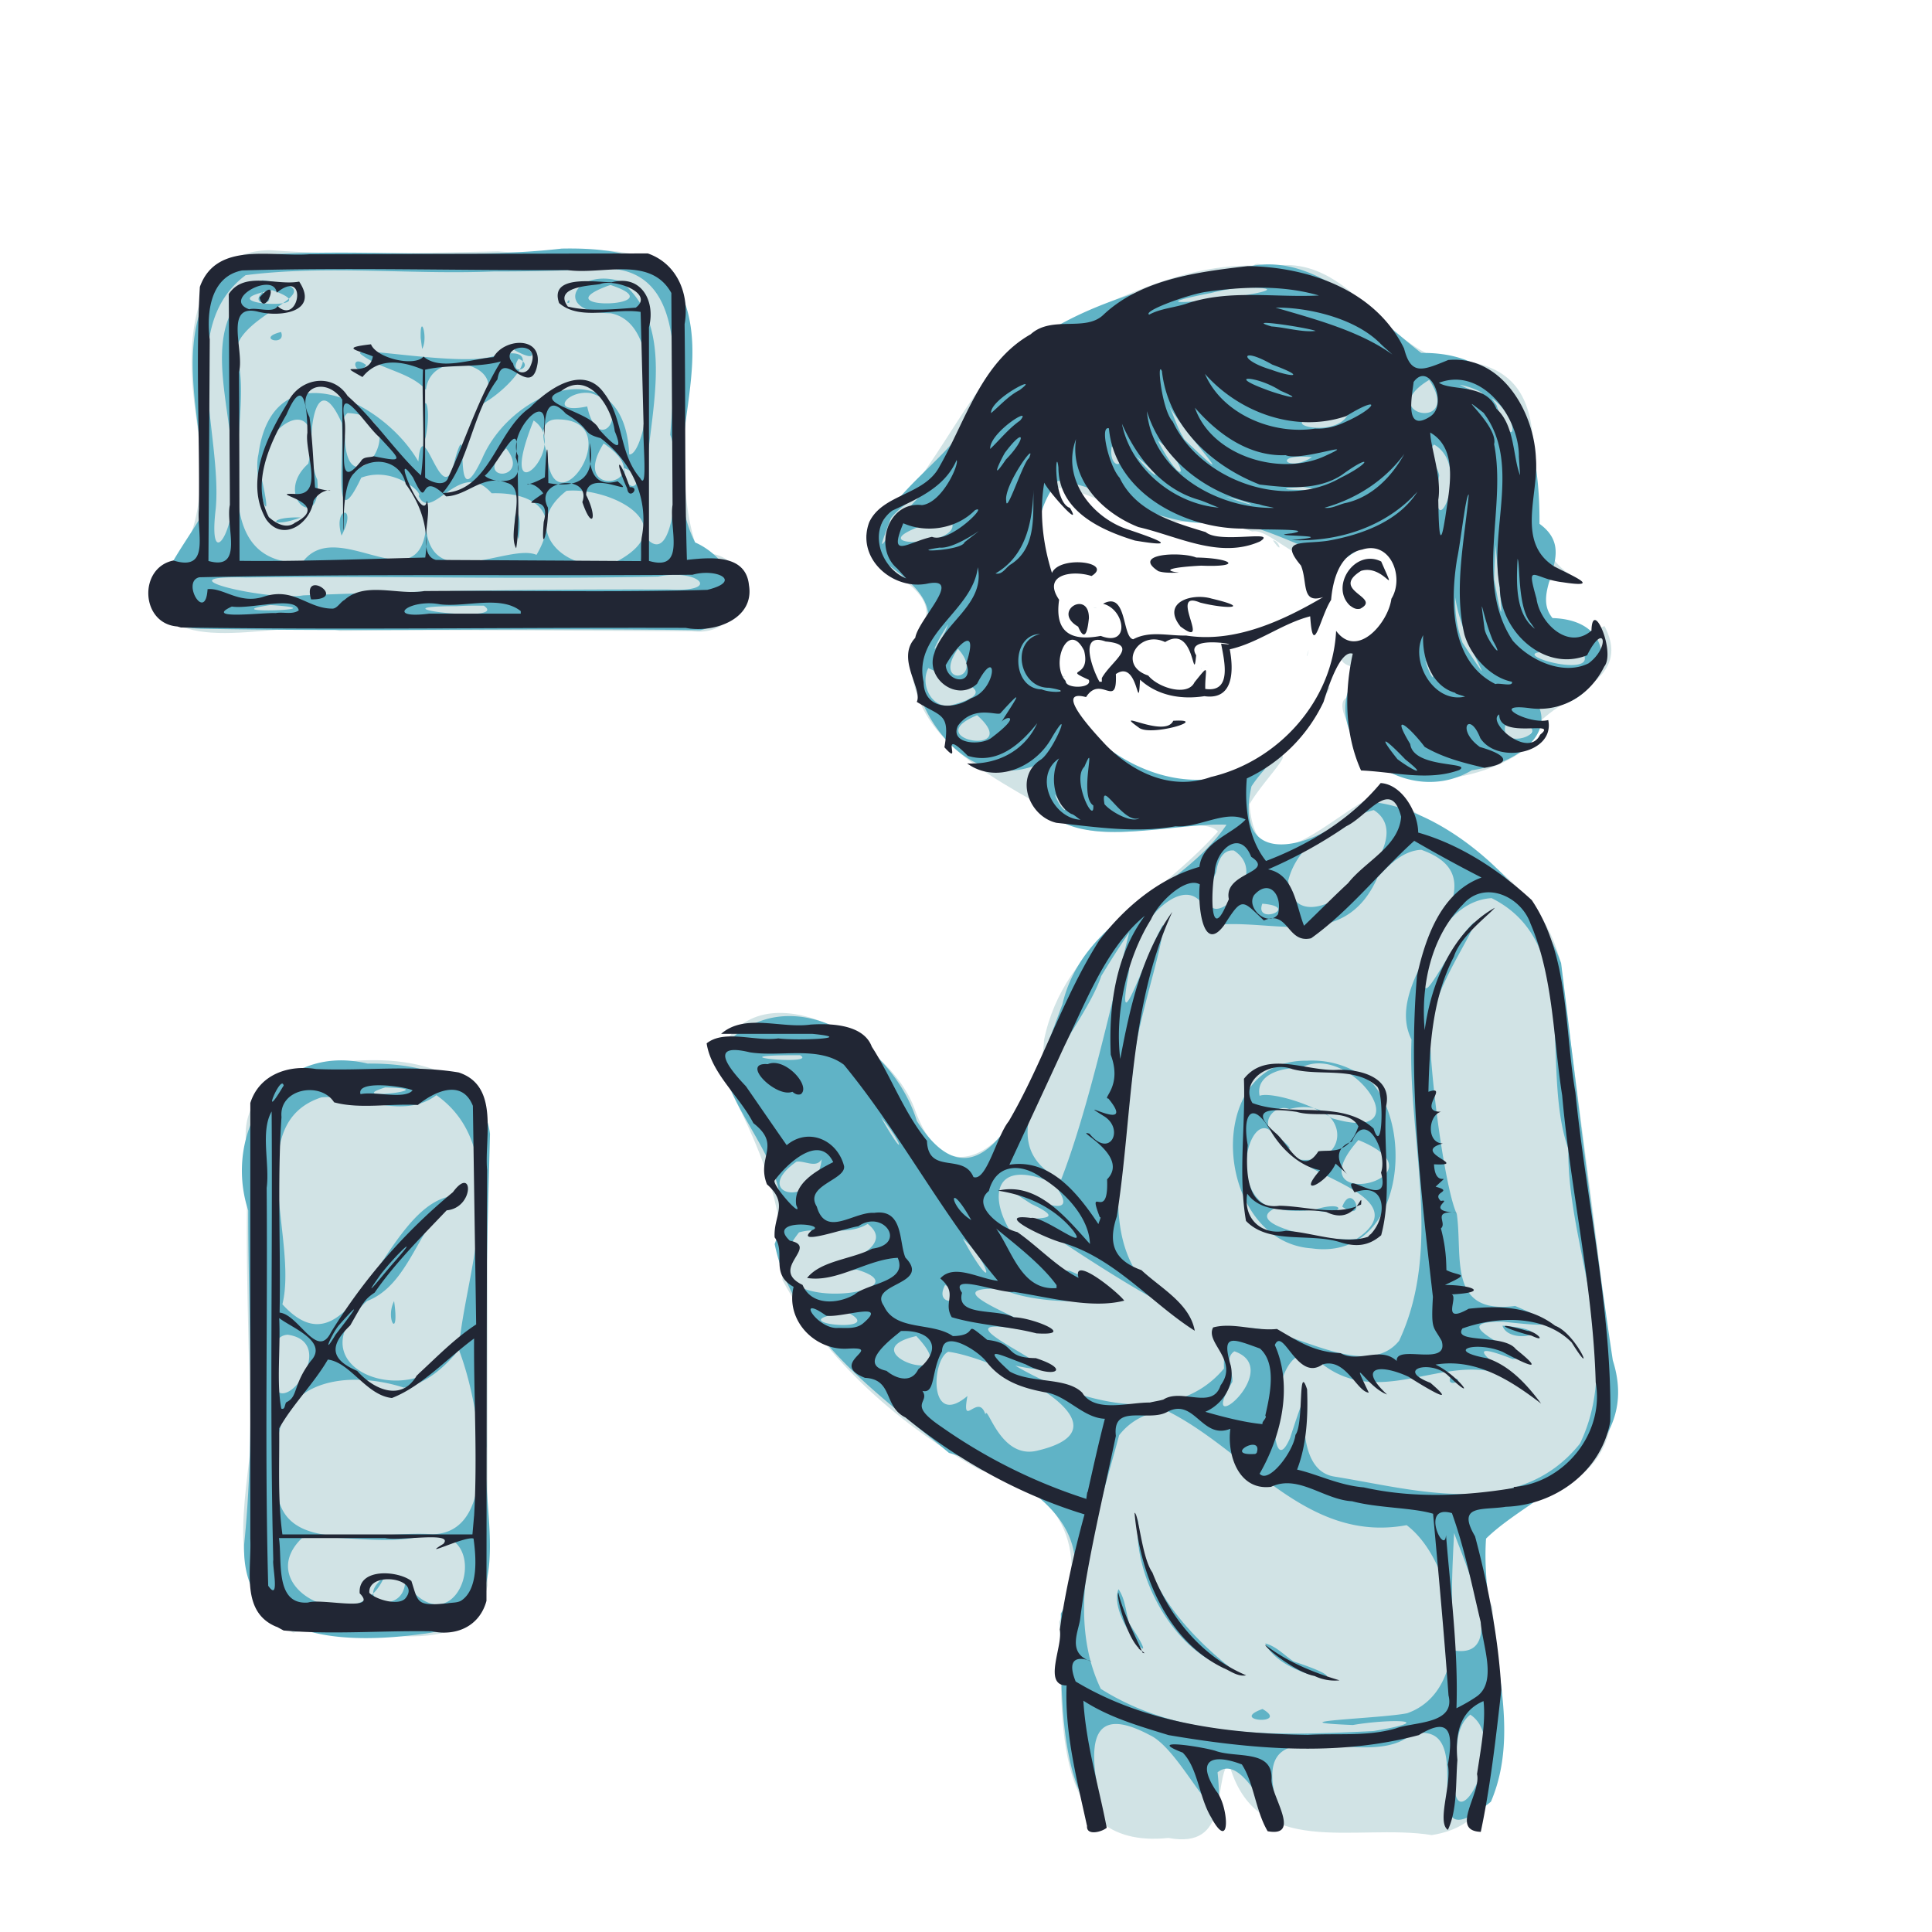 <svg xmlns="http://www.w3.org/2000/svg" viewBox="0 0 52.917 52.917" height="200" width="200"><path d="M-1730.89 1392.876c-2.304.036-2.275 2.808-2.027 4.475.262 1.85.257 3.619-1.246 4.942.657 1.873 3.592.634 5.194 1.01 3.212-.042 6.427 0 9.634.01 1.657.215 1.864-2.3.196-2.127-.728-1.938-.205-4.23-.323-6.313-.06-2.794-3.334-1.783-5.171-1.964-2.085.034-4.175.126-6.257-.034zm26.951.422c-2.307-.034-4.321 1.26-6.387 2.091-1.69 1.53-2.42 3.922-4.23 5.3.21 1.222 2.544 1.416 1.278 2.898-.405 2.794 2.545 3.826 4.368 5.014 1.17.618 3.51-.34 3.992.2-1.654 1.867-4.223 3.018-4.765 5.719-.05 1.864-2.416 4.942-3.526 1.922-.7-2.037-4.57-4.12-5.45-1.311.998 1.914 1.933 3.727 1.811 5.947 1.186 2.221 3.266 4.027 5.432 5.217 2.18.388 3.02 2.21 2.151 4.152.144 2.225-.401 6.275 2.99 5.918 1.711.322 1.211-1.505 1.653-2.065.72 2.698 3.469 1.652 5.56 1.986 2.789-.423 1.784-4.261 1.66-6.263-.944-1.782.14-2.832 1.862-3.275 2.358-1.021 1.127-3.87 1.107-5.798-.332-2.834-.755-5.663-1.087-8.489-.536-2.482-3.093-3.406-4.798-4.765-1.14.244-3.507 3.101-3.737.357.452-.779 1.657-1.85.273-1.055-.425.198-1.2.352-1.445.44-1.269.562-2.42-.459-3.269-1.28-.287-.46-.36-.493-.538-1.07.041-.46-.167-.603-.203-.413-.29-.165-.013-.892-.117-1.444-.389-.799-.11-1.967-.713-2.523-.69-.652.164-1.693.574-1.315.234-.075 1.19.17 1.776.599.425.213.871.22 1.29.33 1.296-.011 1.516-.068 2.45.259.433-.097 1.221.873 1.903.767.369.929.71-1.057 1.567-.411 1.022-.02 1.31 1.22.592 1.935-.164.729-.82.902-1.476.863-.407.548.144.493.497.688 1.042 1.315-1.138-.05-.495 1.357.43 2.17 3.492 1.804 4.87.779.195-1.47 3.138-1.579 2.188-3.388-1.802.856-2.252-1.534-.916-1.392-2.055-1.3.263-5.185-2.66-5.823-2.334.222-3.118-3.009-5.532-2.646-.121.092-.393-.157-.5-.011zm3.907 7.79c-.091 0 .188.04 0 0zm-9.141-1.645c.034.026.141.019 0 0zm.914.292c.05.028.07.029 0 0zm.392.263.09.165zm.388.128c.089.05.01 0 0 0zm-2.814.084.01.021zm3.508.065c.23.08.014-.036 0 0zm.384.073c.04 0 .012 0 0 0zm2.99.477c.305.447.16-.014 0 0zm-.77.223.026.178zm4.006.02c.089.05.024-.027 0 0zm-.152 0c-.03 0-.01 0 0 0zm-.336.427c-.12.11.09.066 0 0zm.537.463zm-.033.25c-.035.043-.02.125 0 0zm-8.124.46c.161.026-.16 0 0 0zm3.182.187c.063.055-.017-.024 0 0zm5.174.033c-.051.054 0 .013 0 0zm-.224.422-.048.05zm-2.28.51c-.083.222-.05.252 0 0zm-2.841.433c.138.027.046 0 0 0zm-.109.069c.015.073.026 0 0 0zm-3.983.276c.508-.069.173-.065 0 0zm7.514.25c-.41.055-.39.86 0 0zm-.178.014c-.058.064.01.017 0 0zm0 0c.01.027-.01 0 0 0zm-.044.118-.01.018zm.757 0s0-.001 0 0zm-.829.092c-.032.166.01.044 0 0zm-.093.27c-.025.05-.013.148 0 0zm-.015.072c0 .04 0-.033 0 0zm0-.014c0-.049-.025.084 0 0zm-6.195.819c.04.026-.013 0 0 0zm5.28.467c-.166.033-.036.039 0 0zm-.379.187c-.205.04-.018.02 0 0zm-.55.239c-.17.03.018.01 0 0zm-.89.205c-.142.111-.054.02 0 0zm-22.85 7.747c-1.687-.044-4.175.412-3.638 2.61-.122 2.71.055 5.427.046 8.123-.182 1.664-.64 4.056 1.178 4.943 1.7-.37 4.792 1.074 5.33-1.293-.016-4.296.042-8.592-.04-12.887-.457-1.12-1.78-1.462-2.876-1.496z" style="fill:#d1e3e5;stroke-width:1" transform="translate(1738.277 -1386.024)"/><path d="M-1722.901 1392.834c-2.93.333-5.883-.07-8.814.225-2.195 1.646-.899 4.653-.936 6.878-.491 1.057-2.587 3.22-.104 3.308 4.55.09 9.113-.03 13.657.042 1.664-.413.892-1.958-.139-2.405-1.141-2.254.72-4.92-.523-7.1-.775-.866-2.053-.97-3.141-.949zm18.926.47c-2.597.476-5.75 1.176-7.359 3.384-.44 1.849-3.136 2.88-2.969 4.572.941.629 2.105 1.45 1.004 2.511-.094 1.717 1.482 3.94 3.374 3.22-.146 2.766 3.518 1.53 5.242 1.623-1.268 1.87-3.918 2.474-4.496 4.92-.625 1.643-2.057 6.229-3.987 3.191-.672-2.191-3.577-4.043-5.363-1.963.049 1.855 2.269 3.23 1.47 5.336.523 2.556 2.942 4.17 4.772 5.72 1.977.577 4.415 2.013 3.067 4.402.01 1.794-.113 4.862 1.197 5.786-.223-1.213-.917-3.609 1.239-2.457.967.447 2.112 3.425 1.855 1.019.871-.71 1.819 2.634 1.535.47-.395-2.289 2.582-.462 3.779-1.514 2.041-.472-.153 3.75 2.174 1.848.96-2.248-.3-4.814-.134-7.206 1.26-1.242 4.316-2.239 3.472-4.883-.542-3.606-.969-7.252-1.416-10.88-.772-2.151-3.33-4.375-5.406-4.426-.985 1.164-3.634 2.09-3.075-.414.462-.726 1.913-1.929.36-.795-1.958 1.475-4.79.085-5.676-1.972.093-1.762-1.32-3.929.018-5.604 1.425.163 2.81 1.375 4.525 1.125 1.183.035 2.68 1.07 3.376.983 2.172-1.58 2.03 2.042.591 2.82-1.862 1.784.845 4.196 2.84 3.002 1.13-.167 2.172-.882 1.85-1.715 1.847.051 2.51-2.386.362-2.454-.641-.787.747-1.781-.357-2.582.013-2.229-.524-4.715-3.24-4.68-1.37-1.068-2.848-2.695-4.624-2.387zm-2.774 6.793-.098-.014zm-3.032.123-.02.124zm-12.215-6.827c2.576-.253 2.212 2.823 2.076 4.54.285.658.169 3.634-.608 2.878-.508-2.248 1.206-5.49-.744-7.08-1.248-.393-1.916.855-.282.873 1.593.295.98 3.915.511 3.867-.127-2.905-3.197-1.828-4.026.108-.868 1.842-.31-1.497-.748.034-.333 1.578-.887-1.417-1.001.052-.992-1.725-3.989-3.085-4.38-.198-.176.726.454 2.344.109.756-.35-1.412 1.757-2.75 1.257-.501-1.004.905.392 1.956.245.44-.359-.772-.119-3.325.671-1.555.082.835-.284 3.226.534 1.501.877-.331 1.72.432 1.571.5.357.771 1.135-1.074 2-.073 1.056-.032 1.971.43 1.229 1.686-.758-.321-2.852 1.055-3.025-.732-.237 2.055-2.462-.382-3.398.953-2.778.01-1.393-3.734-1.727-5.404-.702-1.357 3.166-2.05.643-2.336-2.037 1.164-.587 3.788-.862 5.637.223 1.032-.647 2.545-.416.61.18-2.04-1.07-4.97.818-6.388 2.227-.282 4.517-.01 6.772-.101.927 0 1.856-.015 2.78-.066zm-6.927 7.3c.464-.862-.246-.813 0 0zm2.318-.205c.068-.536-.196-.573 0 0zm2.531.307c.147-1.048-.288-.86 0 0zm-2.643-.951c-.138-.249-.186-.336 0 0zm-3.323.354c-.925-.03-.871.322 0 0zm3.41-2.14c.23-1.08-.16-1.494-.01-.12l.012.118zm.02-1.358c.14-1.228 2.424-.692 1.49.415.786-.39 1.996-1.776.323-1.324-.975.271-3.975-.343-3.584-.056.548.418 1.339.48 1.77.965zm-1.636-.678c-.513-.361-.272.426 0 0zm1.531-.44c.176-.309-.06-1.031-.04-.3zm2.525.029c.963.534.24-.416 0 0zm-.93 1.503c-.386.647-.488 1.31 0 0zm2.434-2.803c.03-.167-.128.061 0 0zm1.13-.481c1.858.613-1.93.718-.08.026zm17.23.073c2.982-.037-4.09.793-.778.145.256-.063.515-.118.777-.145zm-26.494.07c1.704.601-2.01.387 0 0zm-.27.058c-.424.424.588.319 0 0zm.511 1.086c-.722.178.159.413 0 0zm6.506.731c.517.246-.336.524 0 0zm24.942.581c.954 1.458-1.556.937 0 0zm.831.132c.643.121 1.018.502 0 0zm-23.8.231c1.227.35.227 1.834-.094.364-1.072.227-.553-.464.094-.364zm24.676.133c.87.626.61 1.639.135.192l-.068-.096zm-8.822.238c.56.911 2.094 2.504.412.901-.182-.279-.272-.602-.412-.9zm-22.51.174c1.992.092-.036 2.8-.074.657-.053-.196-.12-.5.073-.657zm27.405.024c-.335.731-2.224.21-.654.07l.295-.031zm-21.667.15c2.007-.01-.104 3.128-.274.97-.077-.304-.286-.97.273-.97zm-.643.03c1.07.73-1.119 2.79 0 0zm17.098.54c.85.696.795 1.464.077.156l-.052-.105zm-15.18.09c1.65 1.106-1.018 1.61 0 0zm22.745.029c1.118.644-.193 3.139.14.847-.037-.263-.401-.596-.14-.847zm-8.83.049c.569.58-.109.713 0 0zm-16.585.055c.727.906-1.005.943 0 0zm17.265.22c.887.74.485.63 0 0zm4.805.024c-.678.434-1.127-.114 0 0zm-18.84.297c.767.281.048.95 0 0zm8.704.475c-.937-.014-2.165 2.91-1.395.895.358-.434.875-.703 1.395-.895zm9.892.043c1.095.138-1.466.073 0 0zm-20.172.104c1.204-.102 3.201.917 1.425 1.909-1.268.524-2.843-.818-1.425-1.91zm18.052.162c.731.158 1.133.39 0 0zm-5.05.53-.02.058zm-2.445.182c.245.659-2.62.723-.78.065.259-.036.52-.049.78-.065zm2.38.407v.142zm7.32.103-.087.012zm5.186.089c.075.933.333 3.024-.035.955 0-.319.026-.636.035-.955zm-3.7.124-.118.019zm-12.954.32.074.071zm15.658.293c-.65.92 1.588 4.195.092 1.95a3.256 3.256 0 0 1-.092-1.95zm-21.94.14c1.097-.23 1.777.432.305.354-3.342-.01-6.683.028-10.022.16-.92.166-4.035-.555-1.574-.49 3.764-.045 7.528.056 11.291-.024zm-10.613.779c2.014.133-1.686.25 0-.001zm5.84.018c.749.506-3.302.013-.74.013.246-.014.493-.016.74-.013zm12.714.507c-.101.365-.637 1.119-.198.326zm12.06.194-.08.06zm-.213.269-.095.048zm-11.575.21c.8.878-.74 1.075 0 0zm17.09.071c.641.913-2.819-.153-.468.034.155-.017.314-.025.468-.034zm-4.292.249c.357.577.2.649 0 0zm-13.609.21c.736.352 2.167.614.574 1.031-.518.037-.798-.607-.574-1.032zm1.336 1.29c1.302 1.16-1.645.676 0 0zm14.508.152c1.758.177-.41 1.01 0 0zm-5.368.03-.057.085zm-7.016 1.982c.53.65.183.497 0 0zm8.738.433c1.48.93-2.177 4.053-2.34 1.931.254-1.034 1.38-1.676 2.34-1.93zm1.302 1.088c2.558.909-1.196 3.339-.267 5.196-.105 2.733.871 5.674-.339 8.253-1.289 1.595-4.916-2.055-4.796.758-1.42 1.707-4.102.876-5.717-.078 2.448.527-2.609-1.442.059-1.006 1.657.174-2.84-1.186-.42-1.098.88.494 4.33.54 1.84-.497-1.75-.015-3.084-3.536-.441-2.403 1.29 1.658-2.444-.618-.6.575 1.426.667-.96.147.373.721.995.687 3.199 2.103 3.605 2.148-2.494-1.344-1.374-4.452-1.185-6.66.096-1.189.857-3.33.813-3.85-.419.685-1.352 3.551-.923 1.237-.073-1.122 1.85-3.25 2.215-1.218 1.648-.248 3.663.775 4.587-1.323.32-.345.694-.728 1.196-.755zm-5.132.02c1.248.807-1.388 2.801-.485.584.037-.247.155-.617.485-.584zm7.06 1.305c2.487 1.242 1.313 4.662 2.102 6.87-.042 2.666 1.527 5.554.319 8.067-1.704 2.138-4.553 1.25-6.742.904-1.436-.246-.36-3.616-1.2-1.053-.705 1.635-.584-3.477.894-2.017 1.83 1.397 3.884-.835 5.655.723-.62-.502-2.176-1.545-.452-.87.836-.036-2.183-1.051-.255-1.022 1.243.135 1.732.17.324-.432-1.864.243-1.43-1.353-1.599-2.52-.276-.576-.632-3.007-.722-4.537-.268-1.19 1.187-3.084 1.202-3.458-.747.666-1.767 3.222-1.184.778.283-.692.856-1.389 1.659-1.433zm1.863 11.838c.188.152.8.648 0 0zm.36.291c.12.196.095.156 0 0zm-3.36 1.014c-.096.298.533.01 0 0zm-.543.289.05.094zm-4.601-13.28c1.088.089-.228.611 0 0zm-3.645.783c-.541 2.195-1.152 4.944-1.865 6.774-2.374-1.15.54-3.9 1.099-5.576.245-.406.5-.805.766-1.198zm-9.014 3.369c.502.283-2.322.012-.302-.001h.302zm13.889.148c-2.912-.037-2.542 4.96.119 5.14 2.41.345 2.845-3.095 1.687-4.5a2.485 2.485 0 0 0-1.806-.64zm-25.738.079c-2.473-.585-3.97 1.87-3.267 4.027 0 3.05.199 6.107-.112 9.147-.091 2.744 2.952 2.712 4.883 2.448 2.736-.3 1.574-3.315 1.751-5.141-.055-2.851.024-5.71.1-8.553-.2-1.612-2.026-1.94-3.354-1.928zm25.54.13c1.366-.783 3.426 2.126.877 1.368-.662-.451-1.727-.722-1.983-.615-.12-.599.655-.788 1.107-.753zm-25.056.524c1.743.036-1.232.382 0 0zm1.403.212c2.037 1.435.913 4.543.655 6.571-.737 2.312-4.803 1.055-2.557-.932 1.153-.442 1.376-1.996 2.37-2.882-1.939.218-2.732 5.118-4.686 2.971.434-1.78-1.119-4.954 1.07-5.669 1.035-.087 2.212.637 3.148-.059zm-1.159 5.64c-.258.505.16 1.1 0 0zm24.52-5.26c1.549-.398 1.839 1.539.268 1.384.595.55 3.123 1.126 1.577 2.172-.83.095-3.125-.382-2.265-.825-1.288-.4-.673-2.69-.072-2.114-.281-.314.13-.766.492-.617zm-.347.748c.458.56.493.317 0 0zm.125 2.003c.398.091 1.346-.016.394-.016zm.898.01c.798.22.978-.307 0 0zm.774-.087c.706.497.28-.725 0 0zm-12.633-2.448c.603.711.71 1.26 0 0zm13.075.623c2.598 1.05-1.84 2.077 0 0zm-14.7.525c-.163 1.406-1.99.98-.69.067.227-.033.54.19.69-.067zm1.26 1.772c1.156.901-2.6 1.502-.298 1.252 2.193.65-3.52 1.44-1.583-1.02.614-.177 1.308.116 1.88-.232zm2.604.4c.685.572.946 1.62.162.287zm-.485 1.273c.837.442-.365.698 0 0zm-2.669.75c1.192.62-2.13.27 0 0zm17.936.364c.185.574 1.718.137 0 0zm-33.27.248c1.638.24-.7 3.02-.387.662-.055-.264.055-.648.387-.662zm17.215.037c1.483 1.56-1.932.442 0 0zm-12.528.377c.54 1.386 1.204 5.009-.722 5.052-1.659-.128-4.673.811-4.218-1.903-.292-2.283 1.77-2.648 3.436-2.113.624-.118 1.114-.564 1.504-1.036zm21.24.04c1.414.49-1.087 2.549-.056.838.034-.24-.238-.644.055-.837zm-7.837.013c1.27.155 5.269 2.051 2.432 2.71-1.02.246-1.365-1.306-1.414-.991-.191-.623-.667.428-.492-.508-1.068.903-.982-1.001-.526-1.211zm6.005 1.624c2.218 1.114 3.806 3.632 6.55 3.125 1.384 1.038 1.937 4.477.015 5.151-.68.144-3.781.23-1.487.323 1.006-.174 2.417-.145.559.166-2.513.122-5.249.245-7.464-1.157-1.035-2.17-.068-4.798.503-6.946.311-.406.81-.664 1.324-.662zm-.809 2.951c-.16 1.614 1.057 3.75 2.578 4.117-1.284-1.012-2.492-2.406-2.578-4.117zm8.66.386c.273.798 1.516 3.427.032 3.226-.14-1.07-.09-2.152-.032-3.226zm-28.373.118c2.24-.568 1.162 3.267-.359 1.248-.068.897-1.47.53-.578-.147-.766 1.751-3.659.283-2.247-1.077 1.058-.086 2.098.17 3.184-.024zm-.692 1.136.106.042zm19.872.288c-.326.818 1.412 2.605.296.942-.098-.314-.104-.663-.296-.942zm4.02 1.485c.47 1.01 3.025 1.226.78.496-.258-.168-.471-.415-.78-.496zm-.076 1.796c-.952.345.766.443 0 0zm5.692.155c1.224.814-.753 4.088-.39 1.246.019-.431.02-.954.39-1.246z" style="fill:#60b3c6;stroke-width:1" transform="translate(1738.277 -1386.024)"/><path d="M-1708.506 1436.027c-.275-1.258-.611-2.539-.557-3.839-.662 0-.093-1.091-.186-1.53.155-1.066.393-2.118.677-3.156-1.77-.538-3.465-1.484-4.902-2.653-.614-.299-.329-1.046-1.112-1.086-1.035-.41.562-.858-.468-.8-.907.058-1.714-.776-1.486-1.693-.66-.357-.2-.931-.52-1.355-.037-.597.403-.913-.21-1.452-.3-.752.416-1.064-.372-1.676-.382-.742-1.156-1.364-1.28-2.186.491-.39 1.337-.042 1.963-.136.475.067 2.22 0 .933-.124h-2.5c.652-.57 1.644-.14 2.45-.254.604-.04 1.458.01 1.678.607.532.82.875 1.795 1.51 2.575.033.947 1 .322 1.273.994.358.132.639-1.126.967-1.527.937-1.603 1.484-3.393 2.48-4.955.695-.907 1.633-1.698 2.743-2.014.081-.682.87-.878 1.265-1.296-.541-.276-1.282.235-1.919.185-1.088.192-2.19.02-3.262-.095-.767-.176-1.166-1.273-.415-1.74.356-.27.884-1.603.283-.584-.442.795-1.512 1.276-2.315.697.818.042 1.574-.34 1.92-1.102-.467.587-1.095 1.14-1.901.894-.853-.863-.106.362-.64-.234.157-.936-.073-.822-.758-1.244.171-.353-.577-1.188-.041-1.754.075-.494 1.307-1.66.364-1.491-.964.217-2-.68-1.624-1.678.37-.781 1.511-.73 1.924-1.524.718-1.254 1.145-2.855 2.498-3.622.577-.523 1.497-.055 1.991-.533 1.036-.977 2.582-1.175 3.953-1.333 1.673.022 3.507.663 4.283 2.258.19.742.497.606 1.21.313 1.45-.132 2.349 1.404 2.401 2.693.083.988-.547 2.286.492 2.957.539.281 1.335.606.237.437-.797-.092-1.007-.594-.714.449.093.672.873 1.426 1.506.876.024-.914.67.592.35.985-.378.768-1.142 1.248-2.012 1.143-1.199-.164-.036.462.478.322.19.919-1.397 1.218-1.861.494-.297-.764-.666-.231-.011.244.627.177.993.43.127.57-.549-.13-1.108-.264-1.638-.572-.392-.519-.97-1.026-.397-.078.089.677 1.72.48 1.343.71-.846.313-1.802.049-2.69.013-.45-1-.46-2.148-.227-3.198-.335-.117-.665.886-.8 1.32a4.39 4.39 0 0 1-2.102 2.096c-.065.75.029 1.64.525 2.261 1.189-.452 2.32-1.147 3.141-2.134.584.034 1.023.8 1.028 1.356 1.165.331 2.236 1.043 3.111 1.85 1.029 1.532.89 3.51 1.195 5.27.3 3.004 1.01 5.977.955 9.006-.238 1.37-1.511 2.296-2.862 2.34-.623.102-1.365-.078-.842.809.365 1.364.648 2.842.72 4.205-.143 1.262-.292 2.612-.563 3.89-.86-.031.022-1.07-.103-1.581.096-.642.246-1.429.178-2-.654.277-.779.902-.715 1.612-.05.628 0 1.364-.261 1.915-.312-.21.11-1.255 0-1.784.146-.849.086-1.353-.796-.812-2.235.597-4.602.383-6.855 0-.806-.248-1.619-.48-2.333-.943.07 1.182.417 2.321.64 3.48-.125.114-.574.236-.538-.06zm8.453-2.66c.494-.188 1.648-.106 1.45-.907-.116-1.657-.275-3.34-.422-4.975-.56-.17-1.52-.155-2.217-.342-.78-.043-1.475-.747-2.221-.395-.886.11-1.21-.87-1.115-1.59-.79.315-.982-.885-1.749-.451-.521.265-1.486-.246-1.387.646-.346 1.653-.763 3.329-.974 4.989-.038.357-.39.974.31 1.191-.04-.026-.79-.332-.437.547 1.904 1.146 4.177 1.43 6.359 1.462.803-.048 1.622.05 2.403-.175zm-2.224-1.44c-.48-.086-1.33-.751-1.347-.852.608.47 1.306.755 2.037.973a1.278 1.278 0 0 1-.69-.122zm-2.485-.213c-1.573-.76-2.3-2.604-2.44-4.256.116.03.198 1.23.489 1.636.476 1.22 1.339 2.295 2.567 2.816-.229.048-.447-.13-.616-.196zm-2.318-.542c-.347-.333-.639-1.459-.566-1.526.13.56.497 1.244.664 1.645.174.065-.172-.134-.099-.12zm9.274 1.3c.537-.415.132-1.391.085-2.019-.24-1.001-.439-2.014-.788-2.985-.895-.263-.196 1.196-.162.6.126 1.58.34 3.157.286 4.744.2-.1.396-.21.58-.34zm-10.682-5.572c.151-.673.3-1.348.473-2.016-.606-.024-1.048-.653-1.648-.727-.604-.116-1.194-.302-1.605-.848-.225-.291-1.186-.907-1.208-.269-.303.527-.172 1.169-.536 1.081.225.33-.437.334.505.973a14.702 14.702 0 0 0 3.977 1.982c0 .101.037-.275.041-.176zm11.67-.147c1.396-.116 2.493-1.474 2.247-2.868-.073-2.634-.686-5.228-.918-7.855-.247-1.57-.238-3.246-.87-4.714-.267-.753-1.268-1.192-1.846-.522-.882.89-1.16 2.228-1.05 3.445.175-1.282.751-2.702 1.922-3.352-.182.215-.95.785-1.122 1.34-.59 1.14-.669 2.44-.698 3.701.594-.207-.333.557.346.546-.353.092-.409.857.049.87-.908.247.776.618-.242.57.035.729.547.134.044.613.523.142-.128.134.142.39.354-.063-.497.286.468.324-.752-.074-.276.27-.465.429.145.54.145.926.151 1.142.36.182.694.064-.042.407.754 0 1.236.205.186.258.194.08-.315.836.467.393.83-.09 1.673-.065 2.367.466.588.216 1.156 1.584.453.457-.762-.771-2.048-.72-2.992-.383-.277.423 1.14.141 1.462.566.863.69.274.414-.36.076-.714-.307-1.636-.043-.416.176.624.213 1.083.724 1.469 1.24-.838-.64-1.79-1.252-2.893-1.068.645.307 1.206 1.124.33.286-.467-.421-1.444-.16-.47.213.837.717-.211.083-.599-.167-.775-.357-1.415-.283-.588.487-.557-.206-1.057-1.204-.5-.051-.33-.025-.631-.963-1.266-.774-.688.498-1.08-1.053-1.308-.53.5 1.12.182 2.486-.417 3.525.247.288.926-.6.982-1.064.234-.3.066-2.022.319-1.248.029.749-.014 1.525-.274 2.199.552.125 1.15.432 1.825.487 1.345.303 2.766.24 4.114.016zm.49-4.145c-.794-.204-1.1-.413-.112-.131.214 0 .57.348.112.131zm-7.529 3.212c.184-.55-.96.092-.037.027zm.236-1.022c.13-.57.32-1.424-.146-1.838-.774-.28-1.063-.419-.799.471.123.56-.249 1.072-.699 1.262.444.127 1.05.29 1.571.338-.04-.063.137-.175.073-.233zm-2.789-.442c.499-.32 1.345.297 1.565-.388.511-.688-.435-1.167-.204-1.586.548-.145 1.145.105 1.747.042.606.351 1.015.631 1.742.662.486.284 1.094-.202 1.539.215-.034-.473 1.447.179 1.231-.55-.234-.424-.292-.276-.24-1.206-.334-2.91-.683-5.864-.436-8.795.235-1.056.665-2.29 1.768-2.69a38.782 38.782 0 0 1-1.843-1.006c-.958.865-1.785 1.928-2.825 2.669-.66.155-.616-.793-1.293-.487-.597-.564-.587-.662-1.087.126-.618.839-.728-.661-.668-1.115-.38-.222-1.127.48-1.337.96-.697 1.114-.991 2.636-.842 3.82.26-1.383.579-2.862 1.425-4.026-1.196 2.607-1.083 5.556-1.52 8.342-.25.748-.074 1.2.675 1.47.528.494 1.324.909 1.46 1.66-1.184-.749-2.18-1.981-3.604-2.405-.411-.092-1.987-.832-.883-.685.346-.063 1.636.981 1.145.331-.52-.627-1.257-.956-2.049-1.078 1.082-.255 1.872.745 2.52 1.46-.019-.717-.683-1.421-1.302-1.8-.56-.42-1.264-.417-1.466.348-.5.405.342 1.026.781 1.127.566.395 1.076.953 1.675 1.254-.182-.633 1.063.374 1.252.623-.89.232-2.045-.09-3.024-.24-.402.046-1.8-.534-1.42.026-.178.664.96.425 1.415.67.496.001 1.77.516.623.44-.76-.197-1.592-.224-2.319-.442-.251-.428.19-.639-.314-1.062.377-.42 1.07.015 1.58.065-1.556-1.853-2.677-4.044-4.22-5.918-.695-.524-1.737-.207-2.575-.34-1.146-.278-.592.421-.108.93.372.537.742 1.077 1.116 1.613.598-.5 1.392-.14 1.572.575.049.38-1.103.53-.747 1.109.248.861 1.01.133 1.572.17.81-.117.674.808.856 1.227.728.75-1.039.688-.59 1.323.317.7 1.323.432 1.888.825.793-.01.201-.503.942.104.836.093.41.49 1.33.5 1.018.33.464.57-.277.17-.713-.26-1.268-.56-.435.197.584.331 1.55.145 1.985.58.337.559 1.255.265 1.85.269.124-.03.253-.047.374-.082zm4.858-4.302c-.832-.273-1.967.068-2.598-.59-.217-1.263-.01-2.6-.056-3.892.616-.786 1.695-.206 2.538-.244.616-.031 1.543.193 1.355.995-.083 1.171.17 2.404-.134 3.534-.343.296-.682.325-1.105.197zm.81-.217c.483-.494.444-1.473-.434-1.154-.484-.766 1.041.604.725-.541.193-.536-.407-1.773-.799-.853-.984.366.5 1.442-.445.606-.236.538-1.097.948-.425.178-.506-.09-1.014-.514-1.336-1.045-.52-.904-.804-.497-.646.36-.05.646-.07 1.793.867 1.661.74.01 1.54.293 2.238-.034.04-.472-.116.614-.95.206-.71-.137-1.699.143-2.168-.503-.12.685.396 1.155 1.058 1.016.736.045 1.563.391 2.248.166l.064-.07zm-1.426-2.279c.34-.054.813.126 1.098-.682-.27-.51-1.168-.236-1.688-.398-.714-.105-1.362-.088-.549.607.343.316.687 1.176 1.14.473zm1.6-1.784c-.6-.545-1.562-.267-2.308-.467-.647-.244-1.444.334-1.098.928 1.056.4 2.44-.107 3.32.7.255.806.287-1.004.087-1.161zm-16.005.153c-.445.18-1.448-.817-.675-.756.47-.203 1.198.603.904.823-.095.029-.16-.01-.23-.067zm3.447 7.601c.705-.584.354-1.083-.474-1.048-.202.175-1.23.912-.396 1.09.278.231.688.343.87-.042zm-1.52-1.25c.753-.639-.597-.145-1.002-.219-.872-.62-.23.392.33.336.236 0 .49.031.672-.118zm-.227-.797c.37-.317 1.47-.345 1.185-1.006-.84.04-1.665.684-2.483.552.378-.476 1.218-.51 1.784-.802.972-.128.3-1.09-.382-.614-.326.042-1.797.565-1.265.106.464-.167-1.275-.333-.61.289.825.162-.585.762.349 1.211.241.573.96.532 1.422.264zm5.535-.256c-.41-.572-1.168-1.148-1.654-1.551.44.62.697 1.707 1.654 1.63zm1.186-1.858c-.364-.966.247.188.198-1.041.647-.658-.955-1.394-.482-1.25.569.7.967-.139.39-.484-.91-.566.95.524.127-.48-.183 0 .39-.333.066-1.197-.06-1.322.126-2.721.934-3.81-1.058.87-1.602 2.34-2.21 3.583-.497 1.081-1 2.159-1.501 3.238 1.133-.184 1.907.825 2.454 1.65-.072.048.096-.258.024-.209zm-3.646-.137c-.522-.842-.445-.13.125.211l-.125-.21zm-4.67-.197c-.095-.59.554-.945 1.013-1.179-.38-.792-1.267.045-1.6.496-.116.095.806 1.126.587.683zm15.114-8.819c.47-.6 1.394-1.006 1.454-1.82-.28-1.092-.925-.01-1.505.261a12.53 12.53 0 0 1-2.14 1.181c.71.136.762.982.985 1.544.403-.386.799-.79 1.206-1.166zm-3.265.439c-.155-.742 1.295-.72.612-1.161-.302-.778-.98-.194-1.001.445-.082.345-.15 1.842.27.981l.119-.265zm1.346.414c.134-.525-.241-.991-.653-.528-.234.352.373.892.653.528zm-5.662-2.75c-.521-.292-.581-1.102-.334-1.52-.719.483-.172 1.648.589 1.679-.08-.04-.183-.148-.255-.159zm1.87.109c-.443.207-1.092-1.137-.96-.375.192.226.775.534.96.375zm-1.269-.343c-.407-.268.12-1.909-.242-1.059-.36.346.282 1.631.244 1.06zm3.233-.78c1.842-.436 3.326-2.08 3.42-4 .578.784 1.428-.222 1.514-.879.365-.588-.025-1.6-.8-1.347-.623.113-.807.85-.851 1.378-.306.472-.494 1.636-.573.45-.763.194-1.428.731-2.203.903.107.57.114 1.4-.695 1.284-.63.098-1.28-.01-1.762-.452-.062 1.058-.035-.586-.663-.153.043.991-.412 0-.816.63-.93-.245.263 1.012.536 1.307.758.774 1.817 1.27 2.893.878zm-1.98-1.348c-.776-.555.715.306.939-.189 1.036-.062-.607.44-.94.19zm5.776-3.347c-.55-.527.138-1.565.859-1.205.477 1.097.09.06-.552.257-.873.546.584.722-.023 1.037-.12.027-.195-.024-.284-.09zm1.523 4.219c-.533-.557-.806-.747-.22-.01.404.304.863.52.22.01zm-11.313-.615c.825-.627.376-.58.246-.414.403-.634.678-1.016-.024-.242-.072.09-.736-.244-1.165.345-.245.515.672.561.942.311zm15.002-.065c.544-.432-1.129.159-1.119-.555-.366.194.79 1.235 1.119.555zm-15.592-.996c.725-.234.75-1.516.17-.399-.54.513-1.433-.14-1.17-.84.246-.837 1.396-1.335 1.19-2.351-.139 1.202-1.782 1.808-1.484 3.146.01.742.795.776 1.294.444zm13.272-.15c-.656-.178-.915-.963-.884-1.58-.374.697.272 1.853 1.115 1.689.133 0-.278-.08-.23-.11zm-11.132-.14c-.809.015-1.07-1.278-.242-1.472-.81.01-.8 1.498.041 1.517.293.12.892.066.2-.045zm3.984-.148c.45-.558.284-.362.296.18.745.11.52-.773.434-1.24.85.107-1.064-.304-.683.319-.09.883-.028-.875-.85-.362-.725-.347-1.328.632-.463.917.274.338 1.08.581 1.266.186zm-2.894-.069c-.74-.34.072-.016-.129-.8-.42-.847-.94.332-.507.832 0 .222.744.207.636-.032zm11.588.052c-.554-.105-1.114-.664-1.299-1.291-.296-1.25 0-2.574.118-3.837-.08 0-.218 1.28-.32 1.763-.193 1.184-.181 2.818 1.053 3.43.088-.045.5.086.448-.065zm-11.231-.1c.258-.47 1.063-.913.103-1.002-.777-.281-.32.845-.167 1.103h.064zm-3.712-.404c.331-1.013-.181-.621-.564.05.034.489.788.566.564-.05zm17.044 0c.603-.45.436-1.172-.04-.221-1.178.475-2.384-.668-2.39-1.85-.31-1.572.592-3.402-.446-4.79-.917-.718.417.347.288.858.35 1.762-.551 3.783.511 5.383.478.549 1.387.964 2.077.62zm-2.624-.63c-.283-.671-.38-1.518-.228-.336.022.288.606 1.012.228.337zm-8.4-.131c1.339.212 2.664-.413 3.755-1.053-.612.198-.42-.408-.609-.864-.634-.752.07-.576.741-.68.915-.161 1.935-.528 2.45-1.345-.862.966-2.168 1.383-3.44 1.328 1.541-.148-.923-.095 0-.185.714-.138-.985-.086-1.346-.13-1.608 0-3.505-.986-3.665-2.746-.268-.086.017 1.059.294 1.355.441.922 1.451 1.213 2.357 1.487.379.328 2-.075 1.488.255-1.107.492-2.247-.144-3.33-.392-.978-.385-1.879-1.285-1.71-2.411-.408 1.083.438 2.176 1.466 2.49.841.284 1.344.489.149.29-.98-.299-2.092-.824-2.097-2-.074-.66-.163.942.316 1.106.416.706-.896-.79-.695-.744-.153.838-.053 1.716.202 2.525.212-.491 1.7-.296 1.083.084-.52-.17-1.364-.045-.887.65-.127.876.305 1.15 1.14.99.821.318.664-.732.063-.88.665-.363.517.922.827.972.457-.242.956-.09 1.448-.102zm-2.956-.243c-.739-.427.305-1.026.294-.229-.025.225-.084.727-.294.23zm2.783-.029c-.492-.645.337-.898.871-.74 1.13.265.416.296-.315.109-.894-.375.353 1.324-.542.652l-.014-.022zm-.585-1.49c-.762-.49.64-.538 1.034-.375.978.016 1.303.27.137.223-.785.04-1.112.127-.6.192-.192 0-.392.015-.57-.04zm10.2 1.421c-.37-.443-.287-1.633-.363-1.759-.033.643-.07 1.509.473 1.914l-.069-.096zm-17.353-1.493c-.66-.551-.265-1.853.677-1.738.56-.068 1.028-1.133.948-1.233-.325.754-1.09 1.067-1.765 1.385-.688.515-.315 1.582.386 1.856l-.246-.27zm3.112-.116c.727-.467.596-1.383.621-2.129-.019.91-.183 1.883-1.043 2.378.19.047.28-.165.422-.249zm-2.16-.753c.484.192 1.582-.924 1.175-.729-.5.506-1.318.64-1.962.357-.417 1.004.103.525.787.371zm.891.147c.983-.773-.163.2-.682.148-.957.138.61.094.682-.148zm13.163-.652c.102-.76.39-1.89-.408-2.352.011.42.32 1.235.22 1.845.01.41.015 1.593.18.544zm-6.757-.513c-1.008-.292-1.686-1.152-2.095-2.079.24 1.22 1.42 2.196 2.653 2.297-.181-.069-.39-.167-.558-.218zm1.66.126c-1.37-.244-2.654-1.19-3.072-2.55.151 1.671 1.941 2.677 3.485 2.649-.133-.035-.294-.053-.413-.1zm2.385-.038c.715-.166 1.248-.717 1.594-1.34-.538.73-1.318 1.23-2.187 1.473.21.034.408-.1.593-.133zm-8.687-1.224c.242-.546-.702.753-.622 1.172 0 .39.47-1.08.622-1.172zm8.533.538c.861-.422.869-.69.035-.079-.665.436-1.51.35-2.25.262-1.335-.521-2.513-1.621-2.676-3.106-.15-.334 0 1.08.297 1.383.748 1.594 3.047 2.435 4.594 1.54zm4.886-.573c.018-1.075-1.011-2.481-2.19-2.03.351.23 1.293.01 1.573.71.51.453.45 1.328.65 1.824a85.017 85.017 0 0 1-.032-.504zm-14.052.073c.555-.567.544-.947-.026-.187-.156.269-.404.827.026.187zm8.747-.101c1.033-.47-.686.162-1.082-.02-1.005.04-1.854-.574-2.487-1.3.459 1.33 2.347 1.894 3.569 1.32zm-8.357-.968c.371-.436-.844.331-.819.777.273-.259.508-.562.819-.777zm8.888.048c.884-.389 1.043-.782.043-.17-1.378.468-2.923-.09-3.868-1.157.464 1.092 1.84 1.679 3.019 1.499.29.014.544-.051.806-.172zm2.329-.15c.536-.31 0-1.558-.438-.955-.041.372-.264 1.397.438.956zm-11.231-.732c.65-.49-.809.23-.781.63.255-.217.479-.475.781-.63zm7.145.016c-.627-.41-1.534-.45-.387-.028.285.113 1.196.372.387.028zm-.224-.715c-.898-.515-.915-.12-.028.14.56.208 1 .22.028-.14zm2.957-.58c-.717-.721-2.05-.994-2.866-.98 1.08.316 2.304.64 3.2 1.285-.11-.102-.228-.2-.334-.304zm-1.769-.343c-.254-.097-2.027-.36-1.21-.122.39.028.867.17 1.21.122zm-3.535-.747c1.168-.397 2.415-.16 3.625-.223-.991-.29-2.078-.244-3.085-.1-.455.059-1.75.524-1.565.625.312-.17.692-.19 1.025-.302zm.685 41.48c-.342-.546-.372-1.37-.791-1.792-1.051-.405.506-.165.885-.053.575.216 1.612-.056 1.546.81.012.463.823 1.564-.104 1.396-.333-.562-.375-1.322-.707-1.83-.833-.315-1.263-.115-.703.73.33.372.418 1.694-.107.778zm-25.605-5.235c-.993-.4-.687-1.561-.724-2.41v-11.94c.245-.78 1.047-1.054 1.8-.931 1.297.059 2.636-.12 3.906.094 1.126.367.702 1.773.779 2.672-.01 3.934-.012 7.867-.017 11.801-.186.691-.822.977-1.492.834-1.347-.026-2.73.097-4.057-.022.057.038-.28-.152-.195-.098zm5.047-.717c.493-.316.409-1.233.343-1.704-.234-.075-1.505.558-.827.146.31-.346-1.196-.07-1.595-.159h-2.908c.096.605-.122 1.838.797 1.766.383-.124 1.945.276 1.415-.252-.055-.71 1.055-.623 1.416-.338.193.594.13.695.99.611.12-.023.26-.01.369-.07zm-1.505-.089c.403-.542-1.05-.729-1.006-.128.175.187.838.38 1.006.128zm-3.637-1.022c-.103-4.094-.016-8.193-.045-12.29-.314.549-.048 1.42-.136 2.094.028 3.63-.056 7.28.042 10.896.332.477.104-.577.139-.7zm5.5-1.206c.096-1.618-.011-3.245 0-4.866-.734.54-1.43 1.312-2.251 1.63-.703-.074-1.132-.974-1.754-1.053-.386.662-.981 1.248-1.333 1.884.01.97-.044 1.942.088 2.905h5.205l.044-.5zm-5.141-3.121c.33-.154.163-.46.67-1.131.495-.536-.539-.912-.867-1.174.042.804-.08 1.772.058 2.48.111.043.088-.124.139-.175zm3.615-.773c.514-.473.995-.973 1.583-1.357l-.09-5.988c-.307-.765-1.086-.37-1.507-.023-.753-.046-1.595.119-2.294-.073-.37-.582-1.515-.377-1.441.404-.12 1.778-.017 3.572-.052 5.356.524.05 1.027 1.307 1.407.54a15.487 15.487 0 0 1 3.34-3.838c.558-.763.596.425-.171.497-.684.72-1.406 1.435-1.973 2.254-.269.18-.3.25-.668.898-.581.554-.542.932.19 1.246.44.5 1.206.858 1.63.13l.057-.053zm-2.266-1.08c.432-.554.829-1.091.09-.256-.213.256-.48.914-.09.255zm1.556-1.93c.822-.927.155-.33-.32.279-.658.923.141-.083.32-.278zm-2.978-4.878c-.056-.392-.683 1.138-.01 0zm3.529.12c-.167-.1-1.552-.302-1.425.103.404-.084 1.2.155 1.425-.102zm-6.443-12.706c-1.01-.078-1.071-1.611-.107-1.807 1.023.317.637-.76.697-1.41.028-2.024-.092-4.083.027-6.084.448-1.255 1.975-.815 2.996-.894 3.09-.01 6.181-.015 9.272-.023.812.282 1.15 1.126 1.009 1.937.027 2.152 0 4.306.063 6.457.649-.07 1.616-.163 1.7.694.156.937-.968 1.32-1.734 1.168-4.607-.014-9.225.056-13.825-.01zm3.326-.441c-.082-.413-1.31-.023-1.833-.105-.807.372.872.16 1.203.179.203-.039.456.051.63-.074zm6.08.02c-.551-.441-1.498-.101-2.21-.186-.84-.161-1.546.416-.3.256h2.51zm-4.824-.309c.57-.512 1.47-.117 2.18-.24 2.583-.022 5.177.042 7.753-.033.987-.242.245-.599-.404-.414-4.501.036-9.012-.031-13.507.069-.504.114.169 1.263.224.326.442-.046.874.43 1.55.202.815-.26 1.177.323 1.857.331.141.01.228-.182.347-.24zm-.918-.012c-.264-.879 1.044.012 0 0zm-2.235-4.71c-.01-1.218-.013-2.436-.02-3.653.425-.64 1.288-.222 1.928-.341.547.82-.485.979-1.104.83-.981-.262-.387 1.073-.544 1.645.01 1.725.01 3.449.015 5.173 1.696.02 3.39-.05 5.086-.09.109-.746-.095-1.411-.534-2.015-.151-.697-1-.79-1.408-.3-.392.344-.26 1.871-.305 1.515-.01-1.175-.017-2.35-.026-3.525-.455-.656-1.321-.341-.897.48.088.641.106 1.288.152 1.932.788.22.274-.148-.042.357-.084.63-.845 1.148-1.297.51-.597-1.02.02-2.272.58-3.178.3-.678 1.219-.87 1.65-.203.744.653 1.308 1.529 2.01 2.177.127-.856.017-1.95.054-2.897-.655-.276-1.257-.296-1.656.203-.844-.472.189.082.284-.567-.462-.184-.893-.232-.051-.33.15.382 1.193.627 1.439.337.454.396 1.313.061 1.918.016.281-.51 1.297-.587 1.208.16-.166 1.077-.955-.477-1.101.447-.702.94-.75 2.227-1.502 3.114 1.298-.036 1.465-1.705 2.393-2.34.511-.52 1.47-1.2 2.036-.388.528.682.398 1.65.982 2.319.221.408.058-1.097.092-1.489-.026-1.02-.052-2.042-.08-3.063-.72-.113-1.666.253-2.233-.243-.271-.774.945-.58 1.44-.567.814-.224 1.208.52 1.022 1.23v6.4c1.04.307.541-.914.646-1.536l-.033-5.802c-.573-1.03-1.893-.489-2.844-.628-2.97.016-5.948-.076-8.912.01-.87.168-.981 1.156-.887 1.89l-.036 6.068c.992.28.462-.954.587-1.536 0-.707-.01-1.413-.01-2.12zm11.296 2.981c.191-1.055-.296-2.054-1.132-2.688-.54-.141-.22-.223-.95-.668-.825-.911-.494 1.325-.606.404.169-1.16-1.032.153-.704.75-.036.826.07 1.794-.052 2.532-.256-.43.318-1.644-.246-1.79-.663-.26-1.074.347-1.674.368-.812-.808-.424.51-.904-.514-.661-.968.3 1.345.374.628.165.378-.289 1.478.25 1.626 1.873.01 3.745.02 5.617.032.015-.222-.013-.473.027-.68zm-2.69-.392c.252-.931-.864-.198-.012-.784-.405-.539-.769 0 .043-.44.062-1.209.087-.846.096.159.89.16 1.292-.183 1.139-1.098-.01.265-.117 1.29.756 1.05.61.494-.846-.4-.86.375.327.638.162.982-.104.194.279-.78-1.36-.645-.942.152.024.566-.198 1.401-.116.392zm2.286-.916c-.366-.812-.229-.91.07-.037.31-.01-.025.374-.07.037zm-9.113.945c1.123-.568-.823-.826 0-.797.842.076.269-1.158.354-1.672 0-.707-.1-1.605-.571-.504-.475.818-.961 1.894-.485 2.812.198.175.476.328.707.161zm4.215-1.255c.48-1.053.824-2.175 1.439-3.17-.677.184-1.394.068-2.075.226v2.954c.17.135.557.268.636-.01zm1.845-.544c.166-1.263-.46.184-.847.503.197.205 1.18.316.847-.503zm-3.89-.03c.857.173.748.127.164-.515-.373-.304-1.157-1.626-.96-.455.082.52-.276 2.03.447 1.106.073-.133.23-.094.35-.135zm6.603-.683c-.083-.671-.721-1.683-1.47-1.1-.879.328.857.554 1.04 1.046.258.287.733.784.43.052zm-2.303-1.803c.324-.752-.925-.527-.48-.053.036.257.367.36.48.053zm-6.932-1.625c.594.542.836-1.067-.024-.368-.078-.591-1.516.18-.755.454.228-.059.655.12.779-.086zm-.494-.235c.608-.711.15.61 0 0zm10.306.275c.518-.392-.575-.802-.982-.644-.25.046-1.29.066-.879.616.566.14 1.275.074 1.86.029z" style="fill:#212634;stroke-width:1" transform="translate(1738.277 -1386.024)"/></svg>